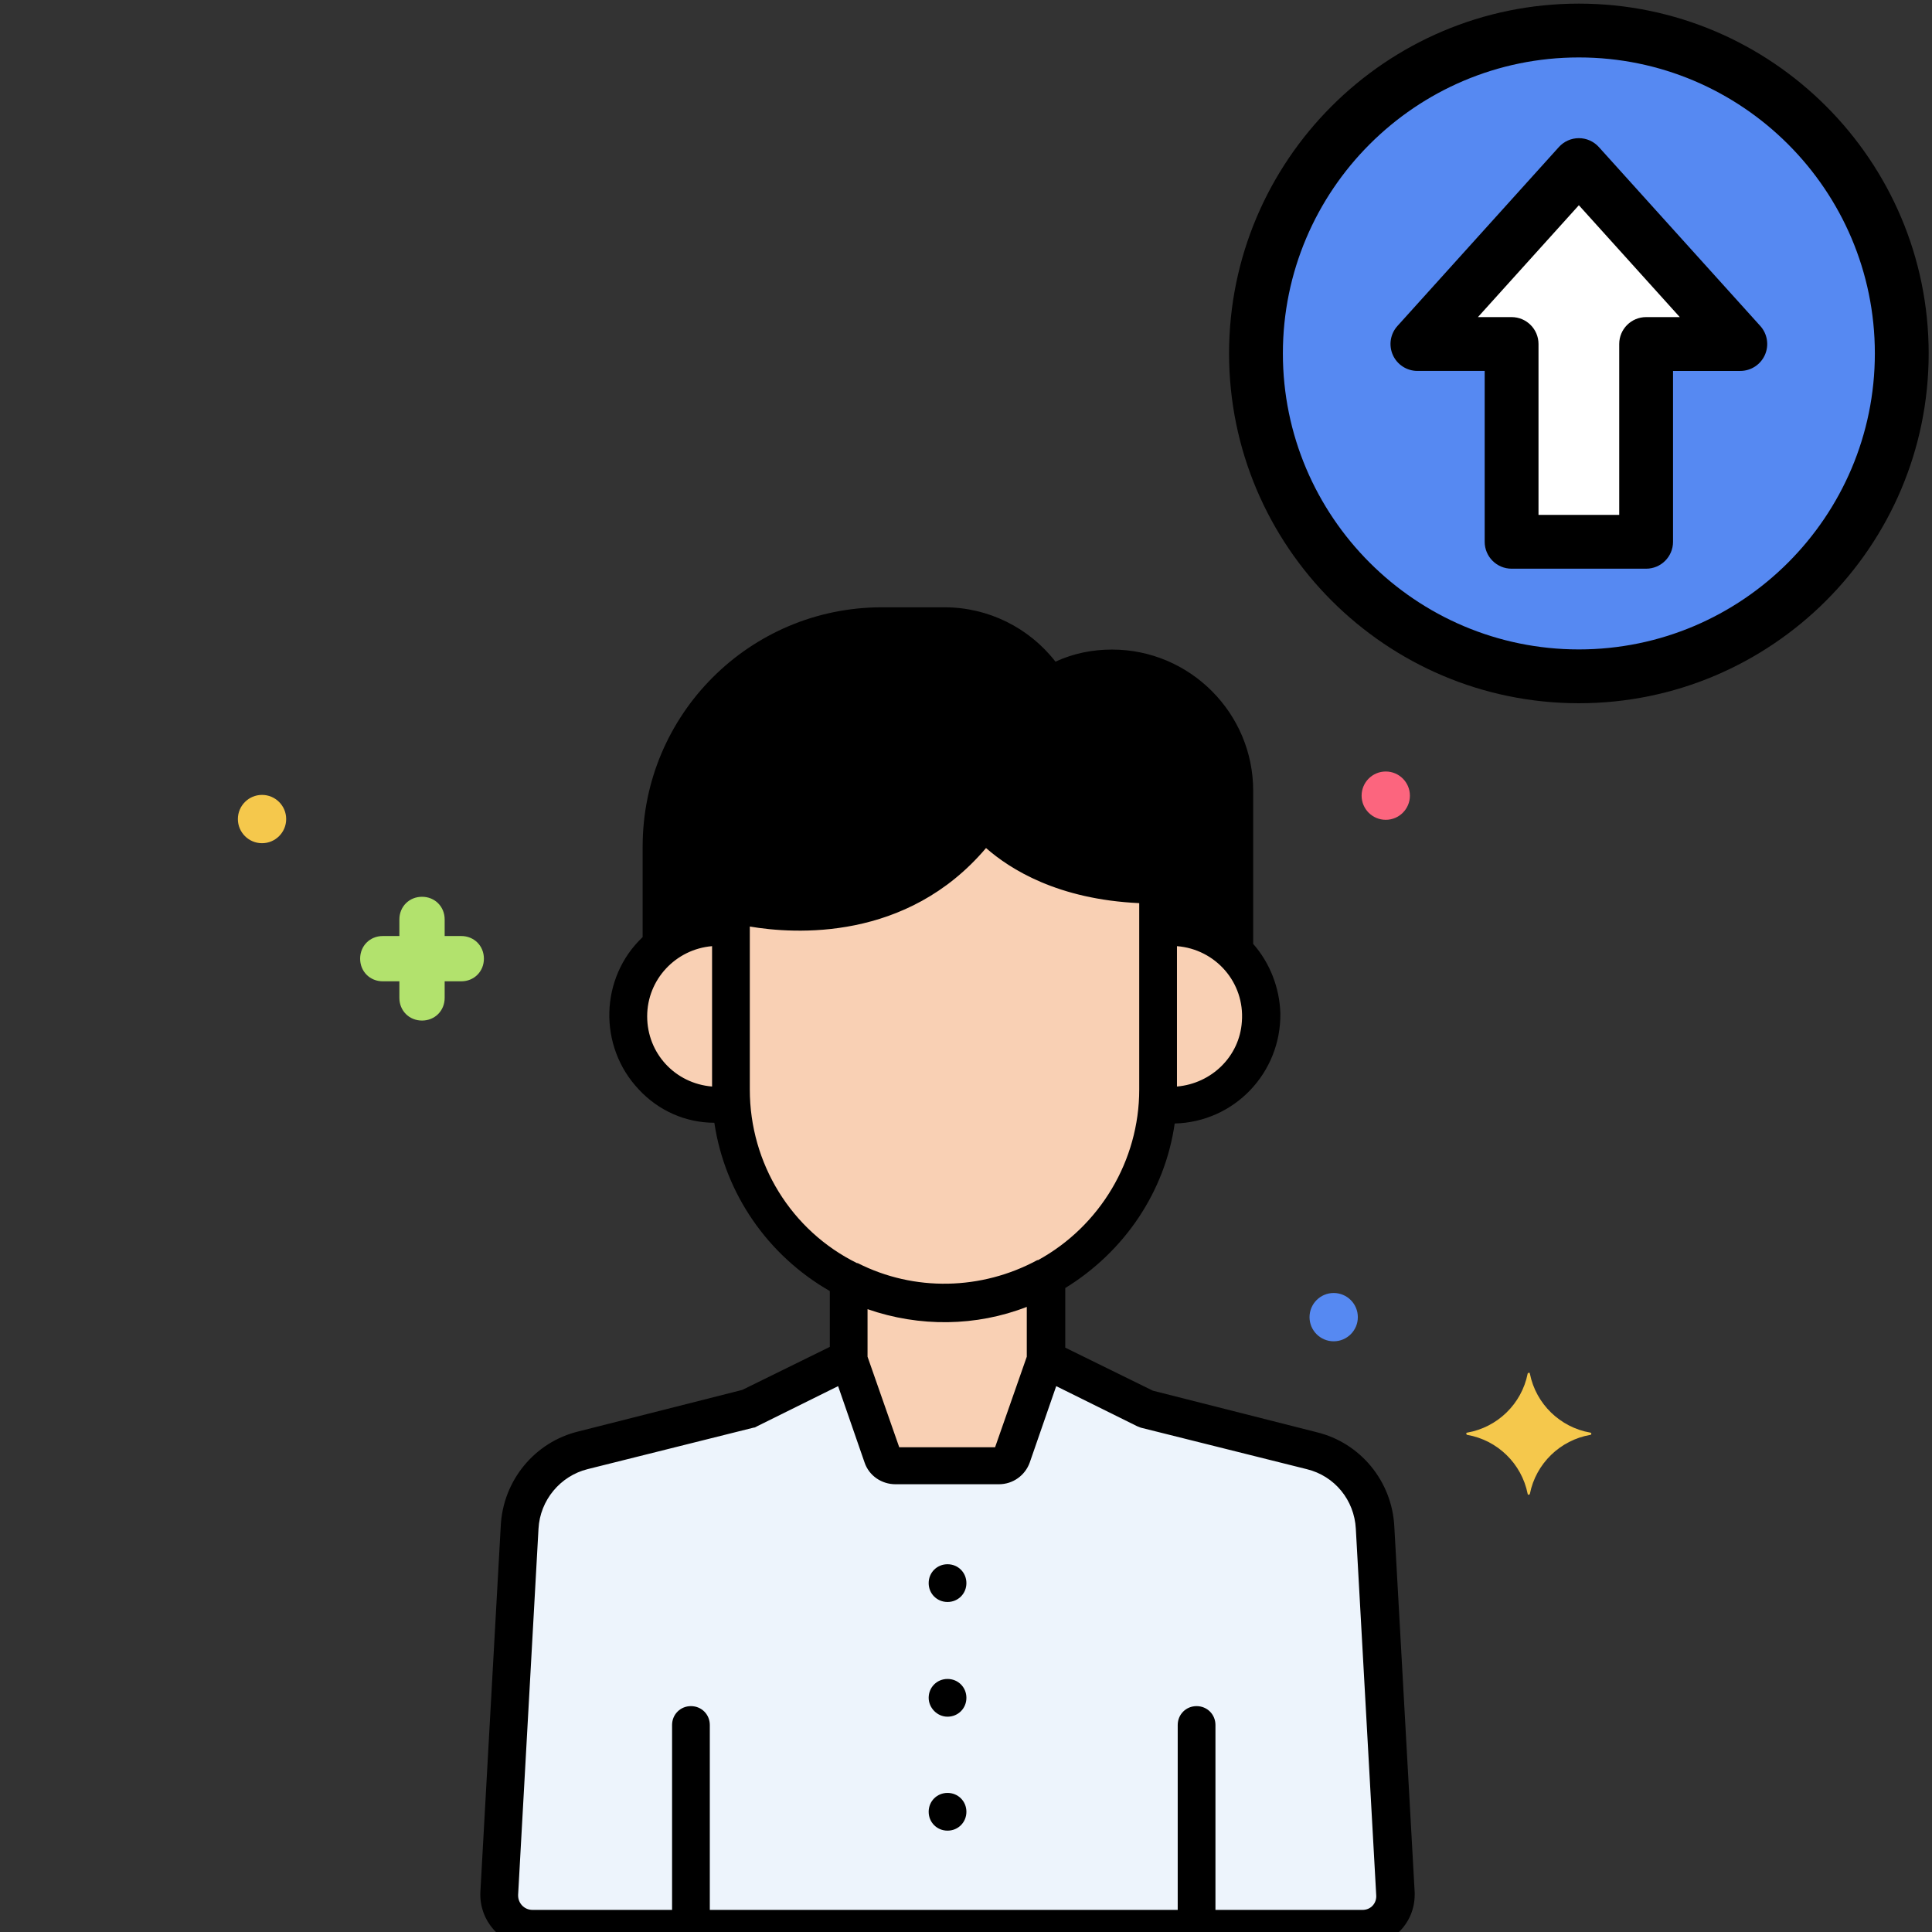 <?xml version="1.0" encoding="UTF-8" standalone="no"?>
<svg
   xmlns:dc="http://purl.org/dc/elements/1.1/"
   xmlns:cc="http://creativecommons.org/ns#"
   xmlns:rdf="http://www.w3.org/1999/02/22-rdf-syntax-ns#"
   xmlns:svg="http://www.w3.org/2000/svg"
   xmlns="http://www.w3.org/2000/svg"
   xmlns:sodipodi="http://sodipodi.sourceforge.net/DTD/sodipodi-0.dtd"
   xmlns:inkscape="http://www.inkscape.org/namespaces/inkscape"
   height="512px"
   viewBox="-26 0 512 512"
   width="512px"
   class=""
   version="1.1"
   id="svg36"
   sodipodi:docname="upgrade.svg"
   inkscape:version="0.92.4 (5da689c313, 2019-01-14)">
  <rect x="-26" y="0" width="512" height="512" fill="#333333" stroke="none"/>
  <defs
     id="defs40" />
  <sodipodi:namedview
     pagecolor="#ffffff"
     bordercolor="#666666"
     borderopacity="1"
     objecttolerance="10"
     gridtolerance="10"
     guidetolerance="10"
     inkscape:pageopacity="0"
     inkscape:pageshadow="2"
     inkscape:window-width="1920"
     inkscape:window-height="1147"
     id="namedview38"
     showgrid="false"
     inkscape:zoom="1.84375"
     inkscape:cx="191.91773"
     inkscape:cy="423.38169"
     inkscape:window-x="-8"
     inkscape:window-y="-8"
     inkscape:window-maximized="1"
     inkscape:current-layer="g18" />
  <g
     id="g34">
    <g
       fill-rule="evenodd"
       id="g18">
      <path
         d="m 477.986,93.662 c 0,47.259 -38.309,85.572 -85.572,85.572 -47.259,0 -85.569,-38.312 -85.569,-85.572 0,-47.259 38.309,-85.572 85.569,-85.572 47.262,0 85.572,38.312 85.572,85.572 z m 0,0"
         data-original="#A6F074"
         class=""
         style="fill:#5689f2;stroke-width:0.713"
         data-old_color="#a6f074"
         id="path14"
         inkscape:connector-curvature="0" />
      <path
         d="M 374.589,143.579 V 91.167 h -24.961 l 42.786,-47.421 42.786,47.421 h -24.958 V 143.579 Z m 17.825,0"
         data-original="#FFF"
         class=""
         data-old_color="#fff"
         style="fill:#ffffff;stroke-width:0.713"
         id="path16"
         inkscape:connector-curvature="0" />
      <path
         inkscape:connector-curvature="0"
         style="fill:#edf4fc;stroke-width:2"
         d="m 338.507,404.941 c -0.6,-9.8 -7.4,-18 -16.8,-20.4 l -44,-11 -26.4,-13 -9,25.6 c -0.6,1.4 -2,2.4 -3.6,2.4 h -27.4 c -1.6,0 -3,-1 -3.6,-2.4 l -9,-25.6 -26.4,13 -44,11 c -9.4,2.4 -16.4,10.6 -16.8,20.4 l -5.4,97 c -0.2,4.8 3.4,9 8.4,9.4 h 0.4 220.2 c 4.8,0 8.8,-4 8.8,-8.8 0,-0.2 0,-0.4 0,-0.4 z"
         data-original="#EDF4FC"
         id="path32-3" />
      <g
         transform="matrix(2,0,0,2,-30.893,4.141)"
         style="fill:#f9d0b4"
         id="g42">
        <path
           inkscape:connector-curvature="0"
           d="m 157.7,120.8 c -0.6,0 -1.2,0 -1.8,0.1 v 21.4 c 0,0.6 0,1.3 -0.1,1.9 6.4,1 12.5,-3.3 13.6,-9.8 1,-6.4 -3.3,-12.5 -9.8,-13.6 -0.6,0 -1.3,0 -1.9,0 z"
           data-original="#F9D0B4"
           id="path34" />
        <path
           inkscape:connector-curvature="0"
           d="m 99.3,142.3 v -21.4 c -6.4,-1 -12.5,3.3 -13.6,9.8 -1,6.4 3.3,12.5 9.8,13.6 1.3,0.2 2.6,0.2 3.9,0 -0.1,-0.7 -0.1,-1.3 -0.1,-2 z"
           data-original="#F9D0B4"
           id="path36" />
        <path
           inkscape:connector-curvature="0"
           d="m 131.8,108 c -10.3,13 -25.6,11.2 -30.7,10.1 -0.8,-0.2 -1.6,0.3 -1.8,1.2 v 0.3 22.8 c 0,15.6 12.7,28.3 28.3,28.3 15.6,0 28.3,-12.7 28.3,-28.3 v -25.2 c 0,-0.1 0,-0.3 0,-0.4 0,-0.8 -0.7,-1.5 -1.5,-1.5 -11.8,-0.3 -18,-5 -20.3,-7.3 -0.6,-0.6 -1.6,-0.6 -2.2,0 0,-0.1 0,0 -0.1,0 z"
           data-original="#F9D0B4"
           id="path38" />
        <path
           inkscape:connector-curvature="0"
           d="m 127.6,170.7 c -4.4,0 -8.7,-1 -12.6,-3 v 10.5 l 4.5,12.8 c 0.3,0.7 1,1.2 1.8,1.2 H 135 c 0.8,0 1.5,-0.5 1.8,-1.2 l 4.5,-12.8 v -10.9 c -4.4,2.2 -9,3.4 -13.7,3.4 z"
           data-original="#F9D0B4"
           id="path40" />
      </g>
      <path
         inkscape:connector-curvature="0"
         style="fill:#000000;stroke-width:2;fill-opacity:1"
         d="m 164.107,245.741 c 1.2,0 2.4,0 3.6,0.2 v -2.8 c 0,-1.6 1.4,-3 3,-3 h 0.6 c 10.2,2.2 40.8,5.8 61.4,-20.2 1,-1.4 3,-1.6 4.2,-0.6 0,0 0.2,0.2 0.2,0.2 4.8,4.6 17.2,14 40.6,14.6 1.6,0 2.8,1.4 3,3 v 0.8 7.6 c 7.4,-1.2 14.8,1.2 20,6.4 v -42.6 c 0,-17.8 -14.4,-32.2 -32.4,-32.4 -5.8,0 -11.6,1.6 -16.6,4.6 -5.8,-9.8 -16.4,-15.8 -27.8,-15.8 h -16.6 c -32.2,0 -58.4,26.2 -58.4,58.4 v 26.2 c 4.6,-2.8 9.8,-4.6 15.2,-4.6 z"
         data-original="#5B5D60"
         class=""
         id="path44" />
      <path
         style="stroke-width:2"
         inkscape:connector-curvature="0"
         d="m 348.907,501.541 -5.4,-97 c -0.6,-12 -9,-22.2 -20.6,-25 l -43.4,-11 -23.2,-11.4 v -15.8 c 15.6,-9.6 26.4,-25.4 29,-43.6 15.8,-0.4 28.2,-13.4 28,-29.2 -0.2,-6.8 -2.8,-13.4 -7.2,-18.4 v -40.6 c 0,-20.6 -16.8,-37.4 -37.4,-37.4 -5.2,0 -10.2,1 -15,3.2 -7,-9 -17.8,-14.4 -29.4,-14.4 h -16.6 c -35,0 -63.4,28.4 -63.4,63.4 v 24 c -11.4,10.8 -11.8,29 -1,40.4 5.2,5.6 12.4,8.8 20,8.8 2.8,18.8 14.2,35.2 30.6,44.6 v 14.8 l -23.2,11.4 -43.4,11 c -11.6,2.8 -20,13 -20.6,25 l -5.4,97 c -0.4,7.6 5.4,14.2 13,14.6 h 0.8 220 c 7.6,0 13.8,-6.2 13.8,-13.8 0,0 0,-0.4 0,-0.6 z m -63,-213.6 v -37.2 c 10.2,0.8 18,9.6 17.2,20 -0.6,9.2 -8,16.4 -17.2,17.2 z m -131.6,-45.6 v -17.6 c 0,-29.4 24,-53.4 53.4,-53.4 h 16.6 c 9.6,0 18.6,5.2 23.4,13.4 1.4,2.4 4.4,3.2 6.8,1.8 12.8,-7.8 29.6,-3.6 37.4,9.2 2.6,4.2 4,9.2 3.8,14.2 v 33.2 c -3.2,-1.4 -6.6,-2.2 -10,-2.4 v -3.2 c 0,-4.2 -3.4,-7.8 -7.8,-7.8 -22.2,-0.6 -33.4,-9.4 -37.4,-13.2 -3.2,-3.2 -8.2,-3 -11.4,0.2 -0.2,0.2 -0.4,0.4 -0.6,0.6 -18.6,23.4 -45.8,20.6 -56.4,18.4 -4,-0.8 -8,1.4 -9.2,5.2 -2.8,-0.2 -5.8,0.4 -8.6,1.4 z m -8.8,27 c 0,-9.8 7.6,-17.8 17.2,-18.6 v 37.2 c -9.8,-0.8 -17.2,-8.8 -17.2,-18.6 z m 27.2,19.4 v -43.2 c 11.8,2 41.6,4 62.6,-20.8 6.4,5.6 19,13.6 40.6,14.6 v 49.4 c 0,18.8 -10.4,36.2 -26.8,45.2 h -0.2 c -14.8,8 -32.6,8.4 -47.6,0.8 h -0.2 c -17.4,-8.6 -28.4,-26.4 -28.4,-46 z m 73.4,57.6 v 13.2 l -8.4,24 h -25.4 l -8.4,-24 v -12.6 c 13.8,4.8 28.8,4.6 42.2,-0.6 z m -134.8,155.8 5.4,-97 c 0.4,-7.6 5.8,-14 13,-15.8 l 44,-11 c 0.4,0 0.6,-0.2 1,-0.4 l 21.4,-10.6 7,20.2 c 1.2,3.6 4.6,5.8 8.2,5.8 h 27.4 c 3.8,0 7,-2.4 8.2,-5.8 l 7,-20.2 21.4,10.6 c 0.4,0.2 0.6,0.2 1,0.4 l 44,11 c 7.4,1.8 12.6,8.2 13,15.8 l 5.4,97 c 0.2,2.2 -1.4,4 -3.6,4 h -0.2 -38.8 v -49 c 0,-2.8 -2.2,-5 -5,-5 -2.8,0 -5,2.2 -5,5 v 49 h -124 v -49 c 0,-2.8 -2.2,-5 -5,-5 -2.8,0 -5,2.2 -5,5 v 49 h -37 c -2.2,0 -3.8,-1.8 -3.8,-3.8 z"
         data-original="#000000"
         class=""
         id="path46" />
      <path
         style="stroke-width:2"
         inkscape:connector-curvature="0"
         d="m 225.107,424.541 c 2.8,0 5,-2.2 5,-5 0,-2.8 -2.2,-5 -5,-5 -2.8,0 -5,2.2 -5,5 0,2.8 2.2,5 5,5 z"
         data-original="#000000"
         class=""
         id="path48" />
      <path
         style="stroke-width:2"
         inkscape:connector-curvature="0"
         d="m 225.107,454.941 c 2.8,0 5,-2.2 5,-5 0,-2.8 -2.2,-5 -5,-5 -2.8,0 -5,2.2 -5,5 0,2.6 2.2,5 5,5 z"
         data-original="#000000"
         class=""
         id="path50" />
      <path
         style="stroke-width:2"
         inkscape:connector-curvature="0"
         d="m 225.107,485.141 c 2.8,0 5,-2.2 5,-5 0,-2.8 -2.2,-5 -5,-5 -2.8,0 -5,2.2 -5,5 0,2.8 2.2,5 5,5 z"
         data-original="#000000"
         class=""
         id="path52" />
      <path
         inkscape:connector-curvature="0"
         style="fill:#f5c84c;stroke-width:2"
         d="m 395.44,379.658 c -8,-1.4 -14.4,-7.6 -16,-15.6 0,-0.2 -0.2,-0.4 -0.4,-0.2 -0.2,0 -0.2,0.2 -0.2,0.2 -1.6,8 -8,14.2 -16,15.6 -0.2,0 -0.4,0.2 -0.2,0.4 0,0.2 0.2,0.2 0.2,0.2 8,1.4 14.4,7.6 16,15.6 0,0.2 0.2,0.4 0.4,0.2 0.2,0 0.2,-0.2 0.2,-0.2 1.6,-8 8,-14.2 16,-15.6 0.2,0 0.4,-0.2 0.2,-0.4 0.2,0 0,-0.2 -0.2,-0.2 z"
         data-original="#F5C84C"
         id="path22" />
      <path
         inkscape:connector-curvature="0"
         style="fill:#b2e26d;stroke-width:2"
         d="m 96.24,248.058 h -4.4 v -4.4 c 0,-3.4 -2.6,-6 -6,-6 -3.4,0 -6,2.6 -6,6 v 4.4 h -4.4 c -3.4,0 -6,2.6 -6,6 0,3.4 2.6,6 6,6 h 4.4 v 4.4 c 0,3.4 2.6,6 6,6 3.4,0 6,-2.6 6,-6 v -4.4 h 4.4 c 3.4,0 6,-2.6 6,-6 0,-3.4 -2.6,-6 -6,-6 z"
         data-original="#B2E26D"
         id="path24" />
      <circle
         style="fill:#f5c84c;stroke-width:2"
         cx="43.44"
         cy="217.058"
         r="6.4"
         data-original="#F5C84C"
         id="circle26" />
      <circle
         cx="327.44"
         cy="349.058"
         r="6.4"
         data-original="#70D6F9"
         class="active-path"
         style="fill:#5689f2;stroke-width:2"
         data-old_color="#70d6f9"
         id="circle28" />
      <circle
         style="fill:#fc657e;stroke-width:2"
         cx="341.24"
         cy="210.858"
         r="6.4"
         data-original="#FC657E"
         class=""
         id="circle30" />
    </g>
    <path
       d="m 392.414,0.96 c -51.115,0 -92.7,41.585 -92.7,92.703 0,51.115 41.585,92.703 92.7,92.703 51.117,0 92.703,-41.588 92.703,-92.703 0,-51.117 -41.585,-92.703 -92.703,-92.703 z m 0,171.143 c -43.251,0 -78.438,-35.19 -78.438,-78.441 0,-43.251 35.187,-78.441 78.438,-78.441 43.254,0 78.441,35.19 78.441,78.441 0,43.251 -35.187,78.441 -78.441,78.441 z m 0,0"
       data-original="#000000"
       class=""
       style="fill:#000000;stroke-width:0.713"
       id="path30"
       inkscape:connector-curvature="0" />
    <path
       d="m 397.709,38.968 c -1.351,-1.499 -3.276,-2.354 -5.295,-2.354 -2.017,0 -3.942,0.855 -5.293,2.354 l -42.786,47.421 c -1.889,2.092 -2.365,5.098 -1.223,7.674 1.145,2.574 3.699,4.234 6.518,4.234 h 17.827 V 143.579 c 0,3.939 3.192,7.131 7.131,7.131 h 35.652 c 3.939,0 7.131,-3.192 7.131,-7.131 V 98.298 h 17.83 c 2.816,0 5.371,-1.66 6.515,-4.237 1.145,-2.574 0.666,-5.579 -1.22,-7.674 z m 12.532,45.067 c -3.939,0 -7.131,3.192 -7.131,7.131 V 136.448 H 381.72 V 91.167 c 0,-3.939 -3.192,-7.131 -7.131,-7.131 h -8.922 l 26.747,-29.646 26.747,29.646 z m 0,0"
       data-original="#000000"
       class=""
       style="fill:#000000;stroke-width:0.713"
       id="path32"
       inkscape:connector-curvature="0" />
  </g>
</svg>
